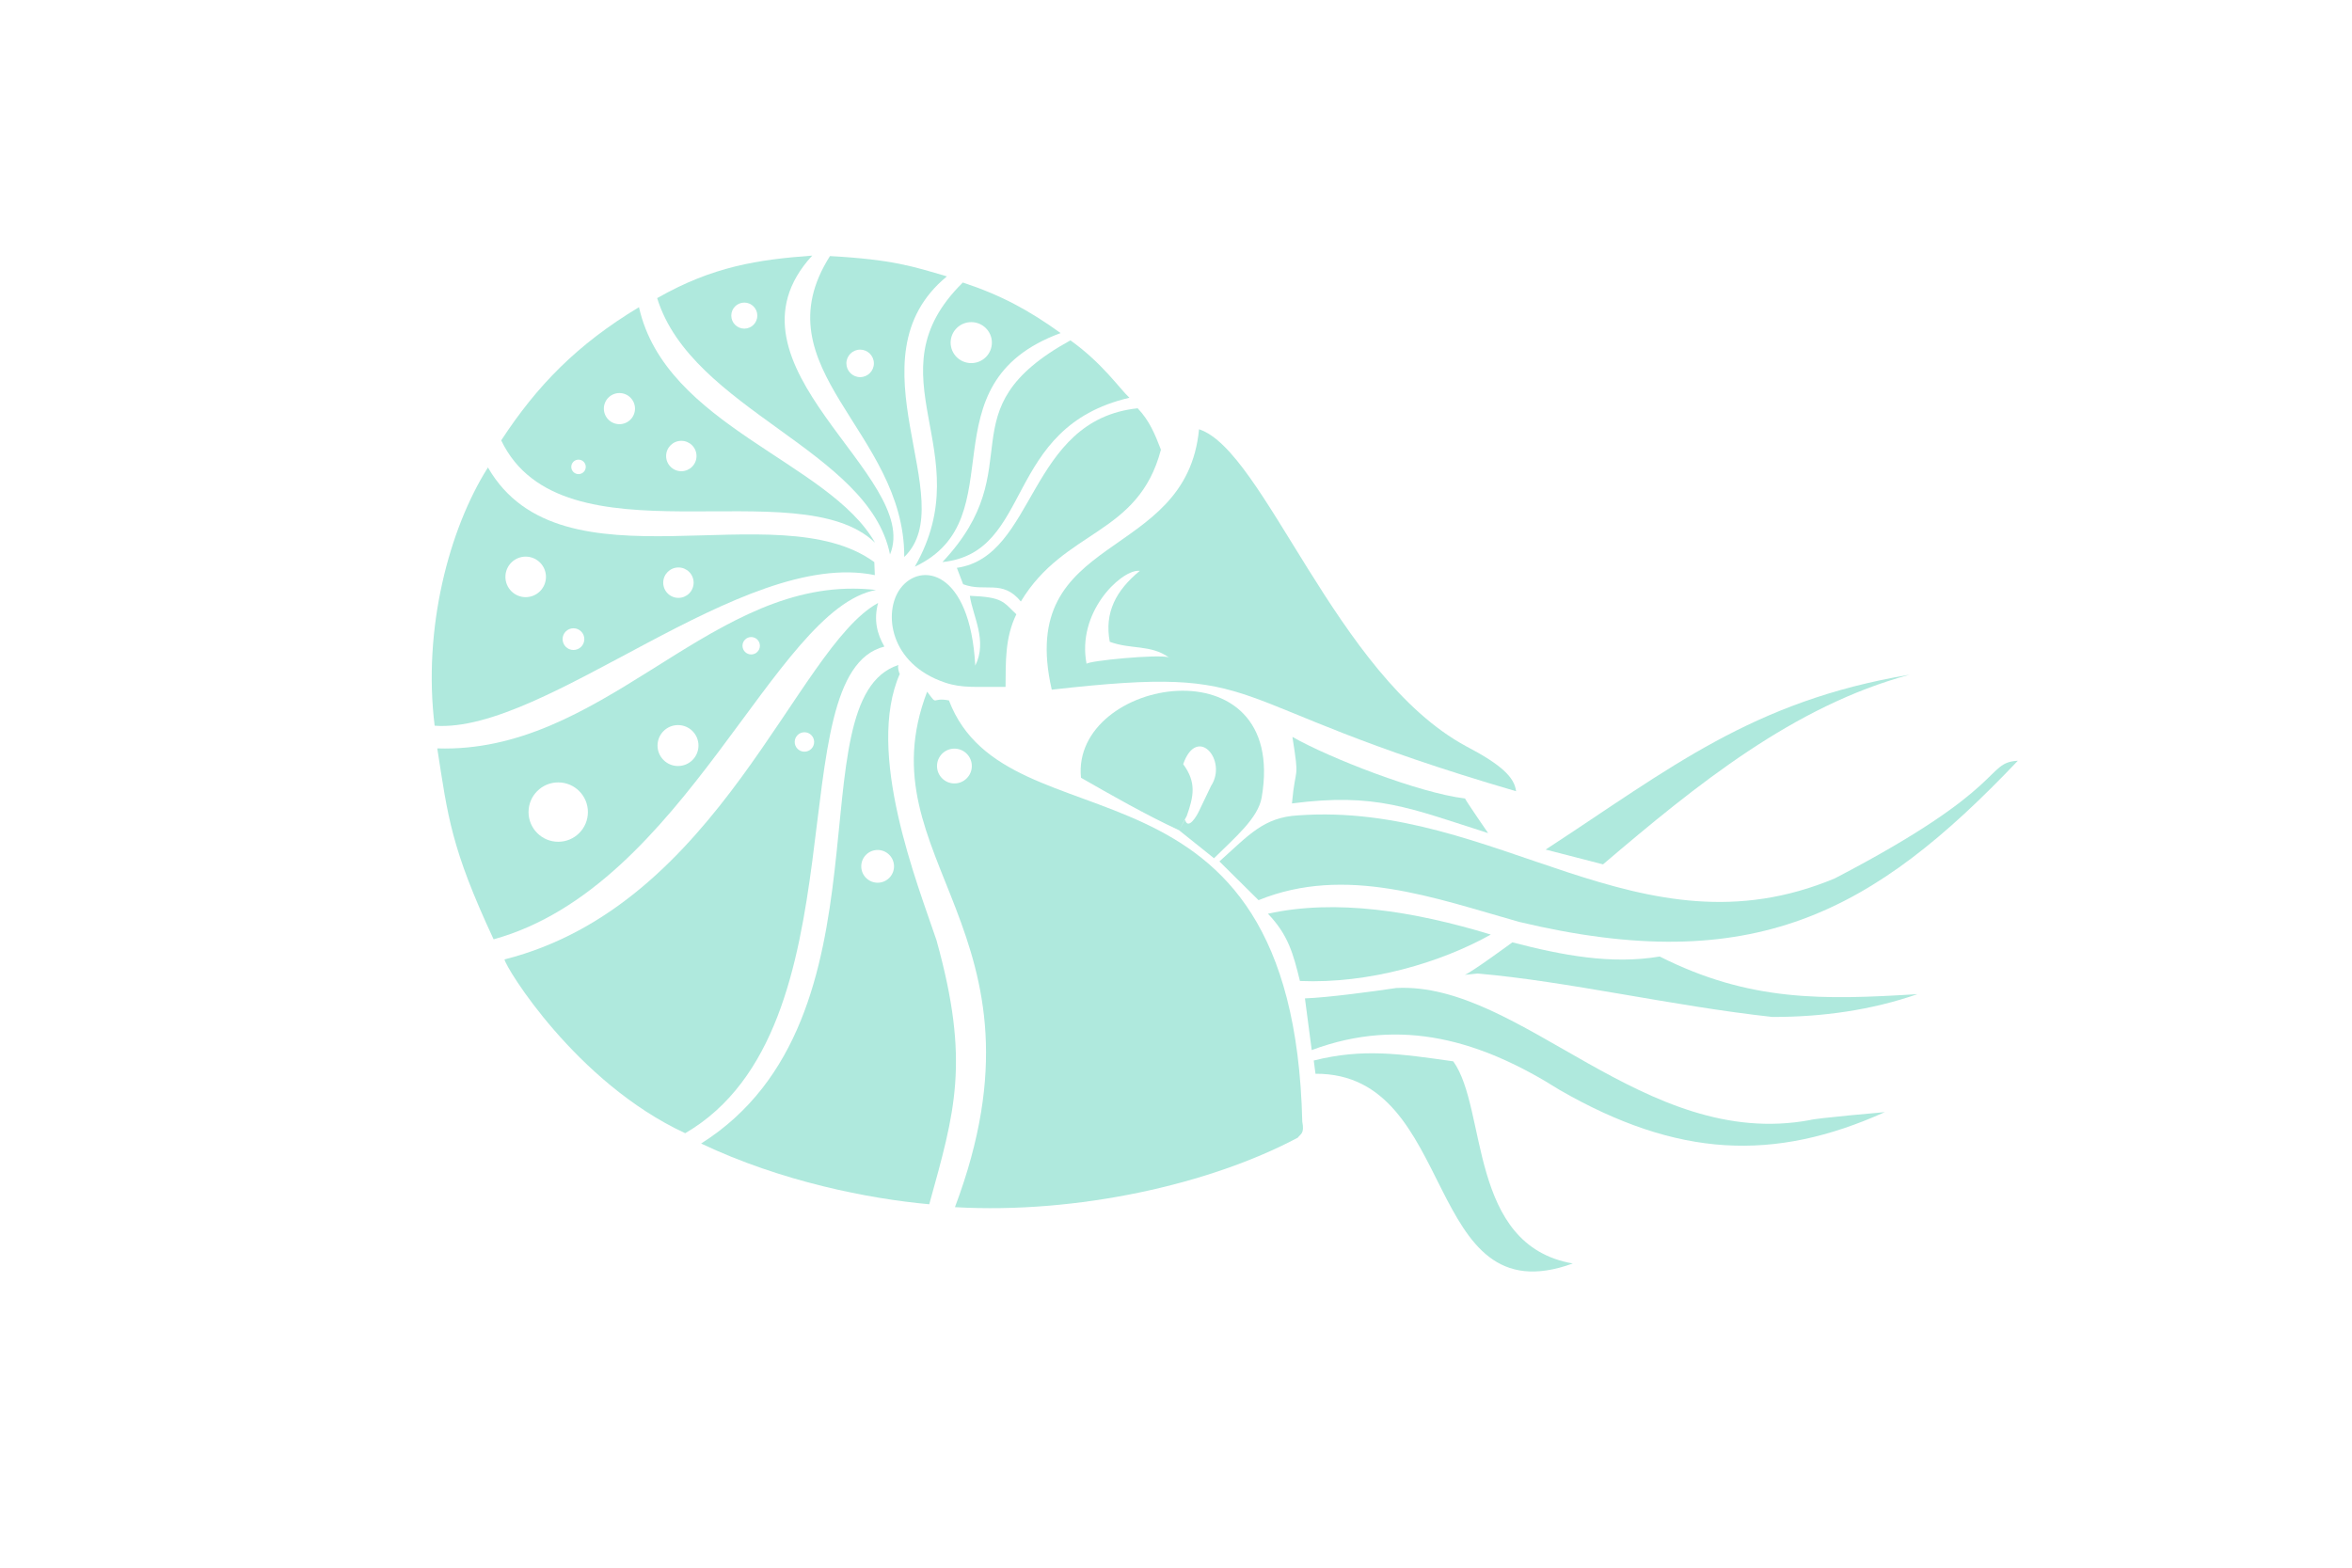 <?xml version="1.0" encoding="UTF-8" standalone="no"?>
<svg
   xmlns:dc="http://purl.org/dc/elements/1.1/"
   xmlns:cc="http://creativecommons.org/ns#"
   xmlns:rdf="http://www.w3.org/1999/02/22-rdf-syntax-ns#"
   xmlns:svg="http://www.w3.org/2000/svg"
   xmlns="http://www.w3.org/2000/svg"
   xmlns:sodipodi="http://sodipodi.sourceforge.net/DTD/sodipodi-0.dtd"
   xmlns:inkscape="http://www.inkscape.org/namespaces/inkscape"
   width="210mm"
   height="140mm"
   viewBox="0 0 210 140"
   version="1.1"
   id="svg8"
   sodipodi:docname="nautilushell_green.svg"
   inkscape:version="1.0 (5b275a35d9, 2020-05-03)"
   inkscape:export-filename="/home/canuto/Documents/Repos/nautilushell-logo/nautilushell_green.png"
   inkscape:export-xdpi="96"
   inkscape:export-ydpi="96">
  <defs
     id="defs2" />
  <sodipodi:namedview
     id="base"
     pagecolor="#ffffff"
     bordercolor="#666666"
     borderopacity="1.0"
     inkscape:pageopacity="0.0"
     inkscape:pageshadow="2"
     inkscape:zoom="0.5379861"
     inkscape:cx="-47.325736"
     inkscape:cy="446.77901"
     inkscape:document-units="mm"
     inkscape:current-layer="layer4"
     showgrid="false"
     inkscape:window-width="1920"
     inkscape:window-height="1016"
     inkscape:window-x="0"
     inkscape:window-y="27"
     inkscape:window-maximized="1"
     inkscape:pagecheckerboard="true"
     inkscape:document-rotation="0" />
  <g
     inkscape:groupmode="layer"
     id="layer4"
     inkscape:label="Vectors"
     transform="translate(0,-70)"
     style="display:inline">
    <path
       style="fill:#afe9dd;stroke:none;stroke-width:0.197px;stroke-linecap:butt;stroke-linejoin:miter;stroke-opacity:1"
       d="m 82.781,131.768 c -5.766,15.042 11.788,21.321 2.482,46.036 10.923,0.622 22.8,-2.046 30.619,-6.211 0.214,-0.326 0.61,-0.324 0.393,-1.423 -0.822,-34.712 -26.294,-23.842 -31.55,-37.621 -1.623,-0.315 -0.939,0.578 -1.943,-0.78 z m 2.435,5.087 c 0.858,-6e-5 1.554,0.696 1.554,1.554 6.1e-5,0.858 -0.696,1.554 -1.554,1.554 -0.858,6e-5 -1.554,-0.696 -1.554,-1.554 -6.2e-5,-0.858 0.696,-1.554 1.554,-1.554 z"
       id="path953"
       inkscape:connector-curvature="0"
       sodipodi:nodetypes="ccccccccccc" />
    <path
       style="fill:#afe9dd;stroke:none;stroke-width:0.197px;stroke-linecap:butt;stroke-linejoin:miter;stroke-opacity:1"
       d="m 80.222,129.385 c -9.375,3.036 0.047,31.575 -17.623,42.737 7.18,3.407 14.991,4.934 20.37,5.423 2.272,-8.225 3.681,-12.679 0.648,-23.573 -1.687,-5.015 -6.386,-16.78 -3.269,-23.81 -0.045,0.091 -0.24,-0.624 -0.125,-0.776 z m -1.861,16.52 c 0.808,-5e-5 1.463,0.655 1.463,1.463 -1.66e-4,0.808 -0.655,1.462 -1.463,1.462 -0.808,4e-5 -1.462,-0.655 -1.463,-1.462 -4.5e-5,-0.808 0.655,-1.463 1.463,-1.463 z"
       id="path955"
       inkscape:connector-curvature="0"
       sodipodi:nodetypes="ccccccccccc" />
    <path
       style="fill:#afe9dd;stroke:none;stroke-width:0.197px;stroke-linecap:butt;stroke-linejoin:miter;stroke-opacity:1"
       d="m 78.399,123.848 c -7.343,4.029 -14.149,26.97 -33.352,31.831 0.052,0.648 6.382,11.012 16.134,15.52 16.107,-9.382 8.238,-41.061 17.782,-43.459 -0.66,-1.152 -0.965,-2.357 -0.563,-3.892 z m -6.575,11.544 c 0.48,6e-5 0.868,0.389 0.868,0.869 -5.9e-5,0.48 -0.389,0.868 -0.868,0.868 -0.48,-5e-5 -0.868,-0.389 -0.868,-0.868 -1.52e-4,-0.48 0.389,-0.869 0.868,-0.869 z"
       id="path957"
       inkscape:connector-curvature="0"
       sodipodi:nodetypes="cccccccccc" />
    <path
       style="fill:#afe9dd;stroke:none;stroke-width:0.197px;stroke-linecap:butt;stroke-linejoin:miter;stroke-opacity:1"
       d="m 76.205,122.568 c -13.337,-0.069 -22.586,14.74 -37.163,14.266 0.948,6.097 1.223,8.881 5.03,17.05 17.103,-4.722 25.04,-29.495 34.143,-31.197 -0.684,-0.077 -1.354,-0.115 -2.01,-0.119 z m -9.134,4.323 c 0.429,7e-5 0.777,0.348 0.777,0.777 -7.6e-5,0.429 -0.348,0.777 -0.777,0.777 -0.429,-7e-5 -0.777,-0.348 -0.777,-0.777 -1.39e-4,-0.429 0.348,-0.777 0.777,-0.777 z m -6.535,7.861 c 1.01,1.1e-4 1.828,0.818 1.828,1.828 1.05e-4,1.01 -0.818,1.828 -1.828,1.828 -1.01,1e-4 -1.828,-0.819 -1.828,-1.828 1e-4,-1.01 0.819,-1.828 1.828,-1.828 z m -10.695,5.119 c 1.464,-5e-5 2.651,1.187 2.651,2.651 -1.71e-4,1.464 -1.187,2.651 -2.651,2.651 -1.464,-1.7e-4 -2.65,-1.187 -2.651,-2.651 -3.9e-5,-1.464 1.187,-2.651 2.651,-2.651 z"
       id="path959"
       inkscape:connector-curvature="0"
       sodipodi:nodetypes="ccccccccccccccccccccc" />
    <path
       style="fill:#afe9dd;stroke:none;stroke-width:0.197px;stroke-linecap:butt;stroke-linejoin:miter;stroke-opacity:1"
       d="m 43.566,111.745 c -3.488,5.515 -5.825,14.427 -4.758,23.064 9.986,0.73 27.42,-15.889 39.301,-13.449 l -0.046,-1.163 c -8.687,-6.34 -27.927,2.965 -34.497,-8.452 z m 3.37,7.963 c 1,-6e-5 1.81,0.81 1.81,1.81 -1.4e-4,0.999 -0.81,1.81 -1.81,1.81 -0.999,-1.4e-4 -1.809,-0.81 -1.81,-1.81 -7.3e-5,-0.999 0.81,-1.81 1.81,-1.81 z m 13.638,0.97 c 0.75,0 1.357,0.608 1.357,1.357 0,0.75 -0.608,1.357 -1.357,1.357 -0.75,0 -1.357,-0.608 -1.357,-1.357 0,-0.75 0.608,-1.357 1.357,-1.357 z m -9.372,5.429 c 0.535,-9e-5 0.97,0.434 0.97,0.969 9.3e-5,0.536 -0.434,0.97 -0.97,0.97 -0.536,1e-4 -0.97,-0.434 -0.97,-0.97 1.22e-4,-0.535 0.434,-0.969 0.97,-0.969 z"
       id="path961"
       inkscape:connector-curvature="0"
       sodipodi:nodetypes="cccccccccccccccccccc" />
    <path
       style="fill:#afe9dd;stroke:none;stroke-width:0.197px;stroke-linecap:butt;stroke-linejoin:miter;stroke-opacity:1"
       d="m 57.052,97.432 c -5.525,3.322 -9.114,7.019 -12.302,11.895 5.439,11.335 26.538,2.53 33.377,9.138 -4.1,-7.24 -18.704,-10.426 -21.075,-21.034 z m -1.746,7.669 c 0.767,2e-5 1.39,0.622 1.39,1.39 1.88e-4,0.768 -0.622,1.39 -1.39,1.39 -0.768,-3e-5 -1.39,-0.622 -1.39,-1.39 2.5e-5,-0.767 0.622,-1.39 1.39,-1.39 z m 5.526,4.266 c 0.75,0 1.357,0.608 1.357,1.357 1e-6,0.75 -0.608,1.357 -1.357,1.357 -0.75,0 -1.357,-0.608 -1.357,-1.357 -2e-6,-0.75 0.608,-1.357 1.357,-1.357 z m -9.178,1.68 c 0.357,9e-5 0.646,0.29 0.646,0.647 -7.9e-5,0.357 -0.289,0.646 -0.646,0.646 -0.357,1.3e-4 -0.647,-0.289 -0.647,-0.646 -1.32e-4,-0.357 0.289,-0.647 0.647,-0.647 z"
       id="path963"
       inkscape:connector-curvature="0"
       sodipodi:nodetypes="ccccccccccccccccccc" />
    <path
       style="fill:#afe9dd;stroke:none;stroke-width:0.197px;stroke-linecap:butt;stroke-linejoin:miter;stroke-opacity:1"
       d="m 72.519,92.826 c -4.839,0.358 -8.862,0.956 -13.844,3.797 3.081,9.996 18.935,13.572 20.789,22.892 2.905,-7.003 -15.952,-16.881 -6.945,-26.689 z m -6.063,4.196 c 0.642,5.7e-5 1.163,0.521 1.163,1.163 -5.9e-5,0.642 -0.521,1.163 -1.163,1.163 -0.642,-5.7e-5 -1.163,-0.521 -1.163,-1.163 6.1e-5,-0.642 0.521,-1.163 1.163,-1.163 z"
       id="path965"
       inkscape:connector-curvature="0"
       sodipodi:nodetypes="ccccccccc" />
    <path
       style="fill:#afe9dd;stroke:none;stroke-width:0.197px;stroke-linecap:butt;stroke-linejoin:miter;stroke-opacity:1"
       d="m 74.105,92.867 c -6.401,10.079 6.667,15.631 6.632,26.872 5.214,-5.003 -5.117,-17.712 3.808,-25.057 -3.025,-0.886 -4.805,-1.5 -10.44,-1.815 z m 2.693,8.356 c 0.678,-9e-5 1.228,0.55 1.228,1.228 -1.09e-4,0.678 -0.55,1.228 -1.228,1.228 -0.678,-1.2e-4 -1.228,-0.55 -1.228,-1.228 -1.03e-4,-0.678 0.55,-1.228 1.228,-1.228 z"
       id="path967"
       inkscape:connector-curvature="0"
       sodipodi:nodetypes="ccccccccc" />
    <path
       style="fill:#afe9dd;stroke:none;stroke-width:0.197px;stroke-linecap:butt;stroke-linejoin:miter;stroke-opacity:1"
       d="m 85.965,95.231 c -8.441,8.319 1.627,15.052 -4.285,25.375 9.166,-4.292 0.625,-16.313 13.02,-20.862 -2.874,-2.063 -5.323,-3.387 -8.735,-4.514 z m 0.754,3.536 c 1.017,1.64e-4 1.842,0.82 1.842,1.83 5.3e-5,1.011 -0.825,1.83 -1.842,1.83 -1.017,5e-5 -1.842,-0.819 -1.842,-1.83 -5.1e-5,-1.011 0.825,-1.83 1.842,-1.83 z"
       id="path975"
       inkscape:connector-curvature="0"
       sodipodi:nodetypes="ccccccccc" />
    <path
       style="fill:#afe9dd;stroke:none;stroke-width:0.197px;stroke-linecap:butt;stroke-linejoin:miter;stroke-opacity:1"
       d="m 95.572,100.393 c 2.887,2.06 4.424,4.355 5.27,5.128 -11.33,2.637 -8.512,13.825 -16.695,14.673 l -1.68e-4,6e-5 c 8.104,-8.624 0.007,-13.495 11.426,-19.801 z"
       id="path977"
       inkscape:connector-curvature="0"
       sodipodi:nodetypes="ccccc" />
    <path
       style="fill:#afe9dd;stroke:none;stroke-width:0.197px;stroke-linecap:butt;stroke-linejoin:miter;stroke-opacity:1"
       d="m 101.578,106.462 c 1.045,1.091 1.549,2.322 2.076,3.697 -2.023,7.687 -8.604,7.073 -12.507,13.557 -1.65,-2.019 -3.193,-0.793 -5.154,-1.544 l -0.559,-1.462 c 7.082,-1.015 6.296,-13.204 16.144,-14.249 z"
       id="path979"
       inkscape:connector-curvature="0"
       sodipodi:nodetypes="cccccc" />
    <path
       style="fill:#afe9dd;stroke:none;stroke-width:0.197px;stroke-linecap:butt;stroke-linejoin:miter;stroke-opacity:1"
       d="m 86.593,123.207 c 2.969,0.118 2.964,0.532 4.153,1.651 -1.019,2.082 -0.947,4.236 -0.964,6.485 -2.626,-0.027 -3.863,0.131 -5.402,-0.386 -4.982,-1.673 -5.528,-6.301 -4.004,-8.385 1.792,-2.451 6.242,-1.698 6.701,6.871 1.107,-2.22 -0.213,-4.386 -0.485,-6.236 z"
       id="path981"
       inkscape:connector-curvature="0"
       sodipodi:nodetypes="cccsscc" />
    <path
       style="fill:#afe9dd;stroke:none;stroke-width:0.197px;stroke-linecap:butt;stroke-linejoin:miter;stroke-opacity:1"
       d="m 107.056,108.333 c -1.124,11.974 -16.396,9.066 -13.15,23.258 20.079,-2.278 13.653,0.955 41.458,9.068 -0.147,-1.209 -1.218,-2.323 -4.489,-4.032 -11.592,-6.287 -17.997,-26.407 -23.819,-28.293 z m -5.44,12.638 c 0.053,-9.6e-4 0.103,9.6e-4 0.151,0.008 -2.116,1.743 -3.173,3.71 -2.682,6.335 1.879,0.701 3.645,0.229 5.272,1.391 0.05,0.018 0.083,0.039 0.093,0.063 -0.031,-0.023 -0.062,-0.042 -0.093,-0.063 -0.849,-0.31 -7.27,0.31 -7.34,0.581 -0.893,-4.576 2.969,-8.281 4.6,-8.314 z"
       id="path983"
       inkscape:connector-curvature="0" />
    <path
       style="fill:#afe9dd;stroke:none;stroke-width:0.197px;stroke-linecap:butt;stroke-linejoin:miter;stroke-opacity:1"
       d="m 108.392,146.645 -3.121,-2.503 0.535,-0.943 c 0.274,0.976 1.046,-0.335 1.226,-0.722 l 1.099,-2.295 c 1.501,-2.288 -1.246,-5.49 -2.489,-1.939 1.189,1.607 0.95,2.847 0.323,4.614 l -0.693,1.285 c -2.952,-1.367 -6.181,-3.213 -8.754,-4.687 -0.899,-8.977 18.558,-12.305 16.133,1.76 -0.318,1.846 -2.37,3.561 -4.258,5.43 z"
       id="path985"
       inkscape:connector-curvature="0"
       sodipodi:nodetypes="cccccccccsc" />
    <path
       style="fill:#afe9dd;stroke:none;stroke-width:0.197px;stroke-linecap:butt;stroke-linejoin:miter;stroke-opacity:1"
       d="m 108.876,146.928 3.494,3.46 c 7.77,-3.164 15.744,-0.179 23.273,1.942 20.899,4.984 31.601,-0.786 44.522,-14.393 -2.991,0.17 -0.684,2.354 -16.335,10.502 -17.48,7.327 -30.202,-6.906 -47.927,-5.623 -3.075,0.167 -4.4,1.761 -7.026,4.112 z"
       id="path987"
       inkscape:connector-curvature="0"
       sodipodi:nodetypes="ccccccc" />
    <path
       style="fill:#afe9dd;stroke:none;stroke-width:0.197px;stroke-linecap:butt;stroke-linejoin:miter;stroke-opacity:1"
       d="m 113.207,151.599 c 1.82,1.892 2.262,3.581 2.859,6.007 6.214,0.26 12.596,-1.658 17.042,-4.147 -6.894,-2.098 -13.839,-3.2 -19.901,-1.86 z"
       id="path991"
       inkscape:connector-curvature="0"
       sodipodi:nodetypes="cccc" />
    <path
       style="fill:#afe9dd;stroke:none;stroke-width:0.197px;stroke-linecap:butt;stroke-linejoin:miter;stroke-opacity:1"
       d="m 138.006,145.87 5.121,1.321 c 8.406,-7.163 17.051,-14.155 27.369,-16.938 -14.075,2.358 -21.389,8.373 -32.49,15.616 z"
       id="path993"
       inkscape:connector-curvature="0"
       sodipodi:nodetypes="cccc" />
    <path
       style="fill:#afe9dd;stroke:none;stroke-width:0.197px;stroke-linecap:butt;stroke-linejoin:miter;stroke-opacity:1"
       d="m 130.783,157.056 c 0.535,-0.172 4.25,-2.902 4.25,-2.902 4.448,1.161 8.863,1.995 13.154,1.266 8.036,4.055 14.619,3.879 23.01,3.361 -4.082,1.42 -8.474,2.046 -12.959,2.036 -8.936,-0.981 -18.308,-3.188 -26.307,-3.878 z"
       id="path995"
       inkscape:connector-curvature="0"
       sodipodi:nodetypes="ccccccc" />
    <path
       style="fill:#afe9dd;stroke:none;stroke-width:0.197px;stroke-linecap:butt;stroke-linejoin:miter;stroke-opacity:1"
       d="m 116.512,159.159 0.606,4.616 c 8.061,-3.004 15.192,-0.824 22.15,3.57 10.495,6.034 19.103,6.433 29.021,1.971 0,0 -6.27,0.549 -6.69,0.711 -14.842,2.74 -25.766,-12.368 -36.93,-11.795 -1.962,0.296 -6.18,0.863 -8.158,0.926 z"
       id="path997"
       inkscape:connector-curvature="0"
       sodipodi:nodetypes="ccccccc" />
    <path
       style="fill:#afe9dd;stroke:none;stroke-width:0.197px;stroke-linecap:butt;stroke-linejoin:miter;stroke-opacity:1"
       d="m 115.353,141.75 c 7.49,-0.978 10.508,0.42 17.516,2.65 0,0 -1.998,-2.899 -2.063,-3.093 -4.114,-0.49 -12.15,-3.636 -15.412,-5.499 0.647,4.103 0.283,2.376 -0.042,5.942 z"
       id="path999"
       inkscape:connector-curvature="0"
       sodipodi:nodetypes="ccccc" />
    <path
       style="fill:#afe9dd;stroke:none;stroke-width:0.197px;stroke-linecap:butt;stroke-linejoin:miter;stroke-opacity:1"
       d="m 117.299,164.708 0.155,1.183 c 12.832,-0.076 9.504,21.851 22.973,16.943 -9.362,-1.631 -7.614,-13.813 -10.672,-18.053 -4.718,-0.672 -8.086,-1.176 -12.456,-0.072 z"
       id="path1001"
       inkscape:connector-curvature="0"
       sodipodi:nodetypes="ccccc" />
  </g>
</svg>
